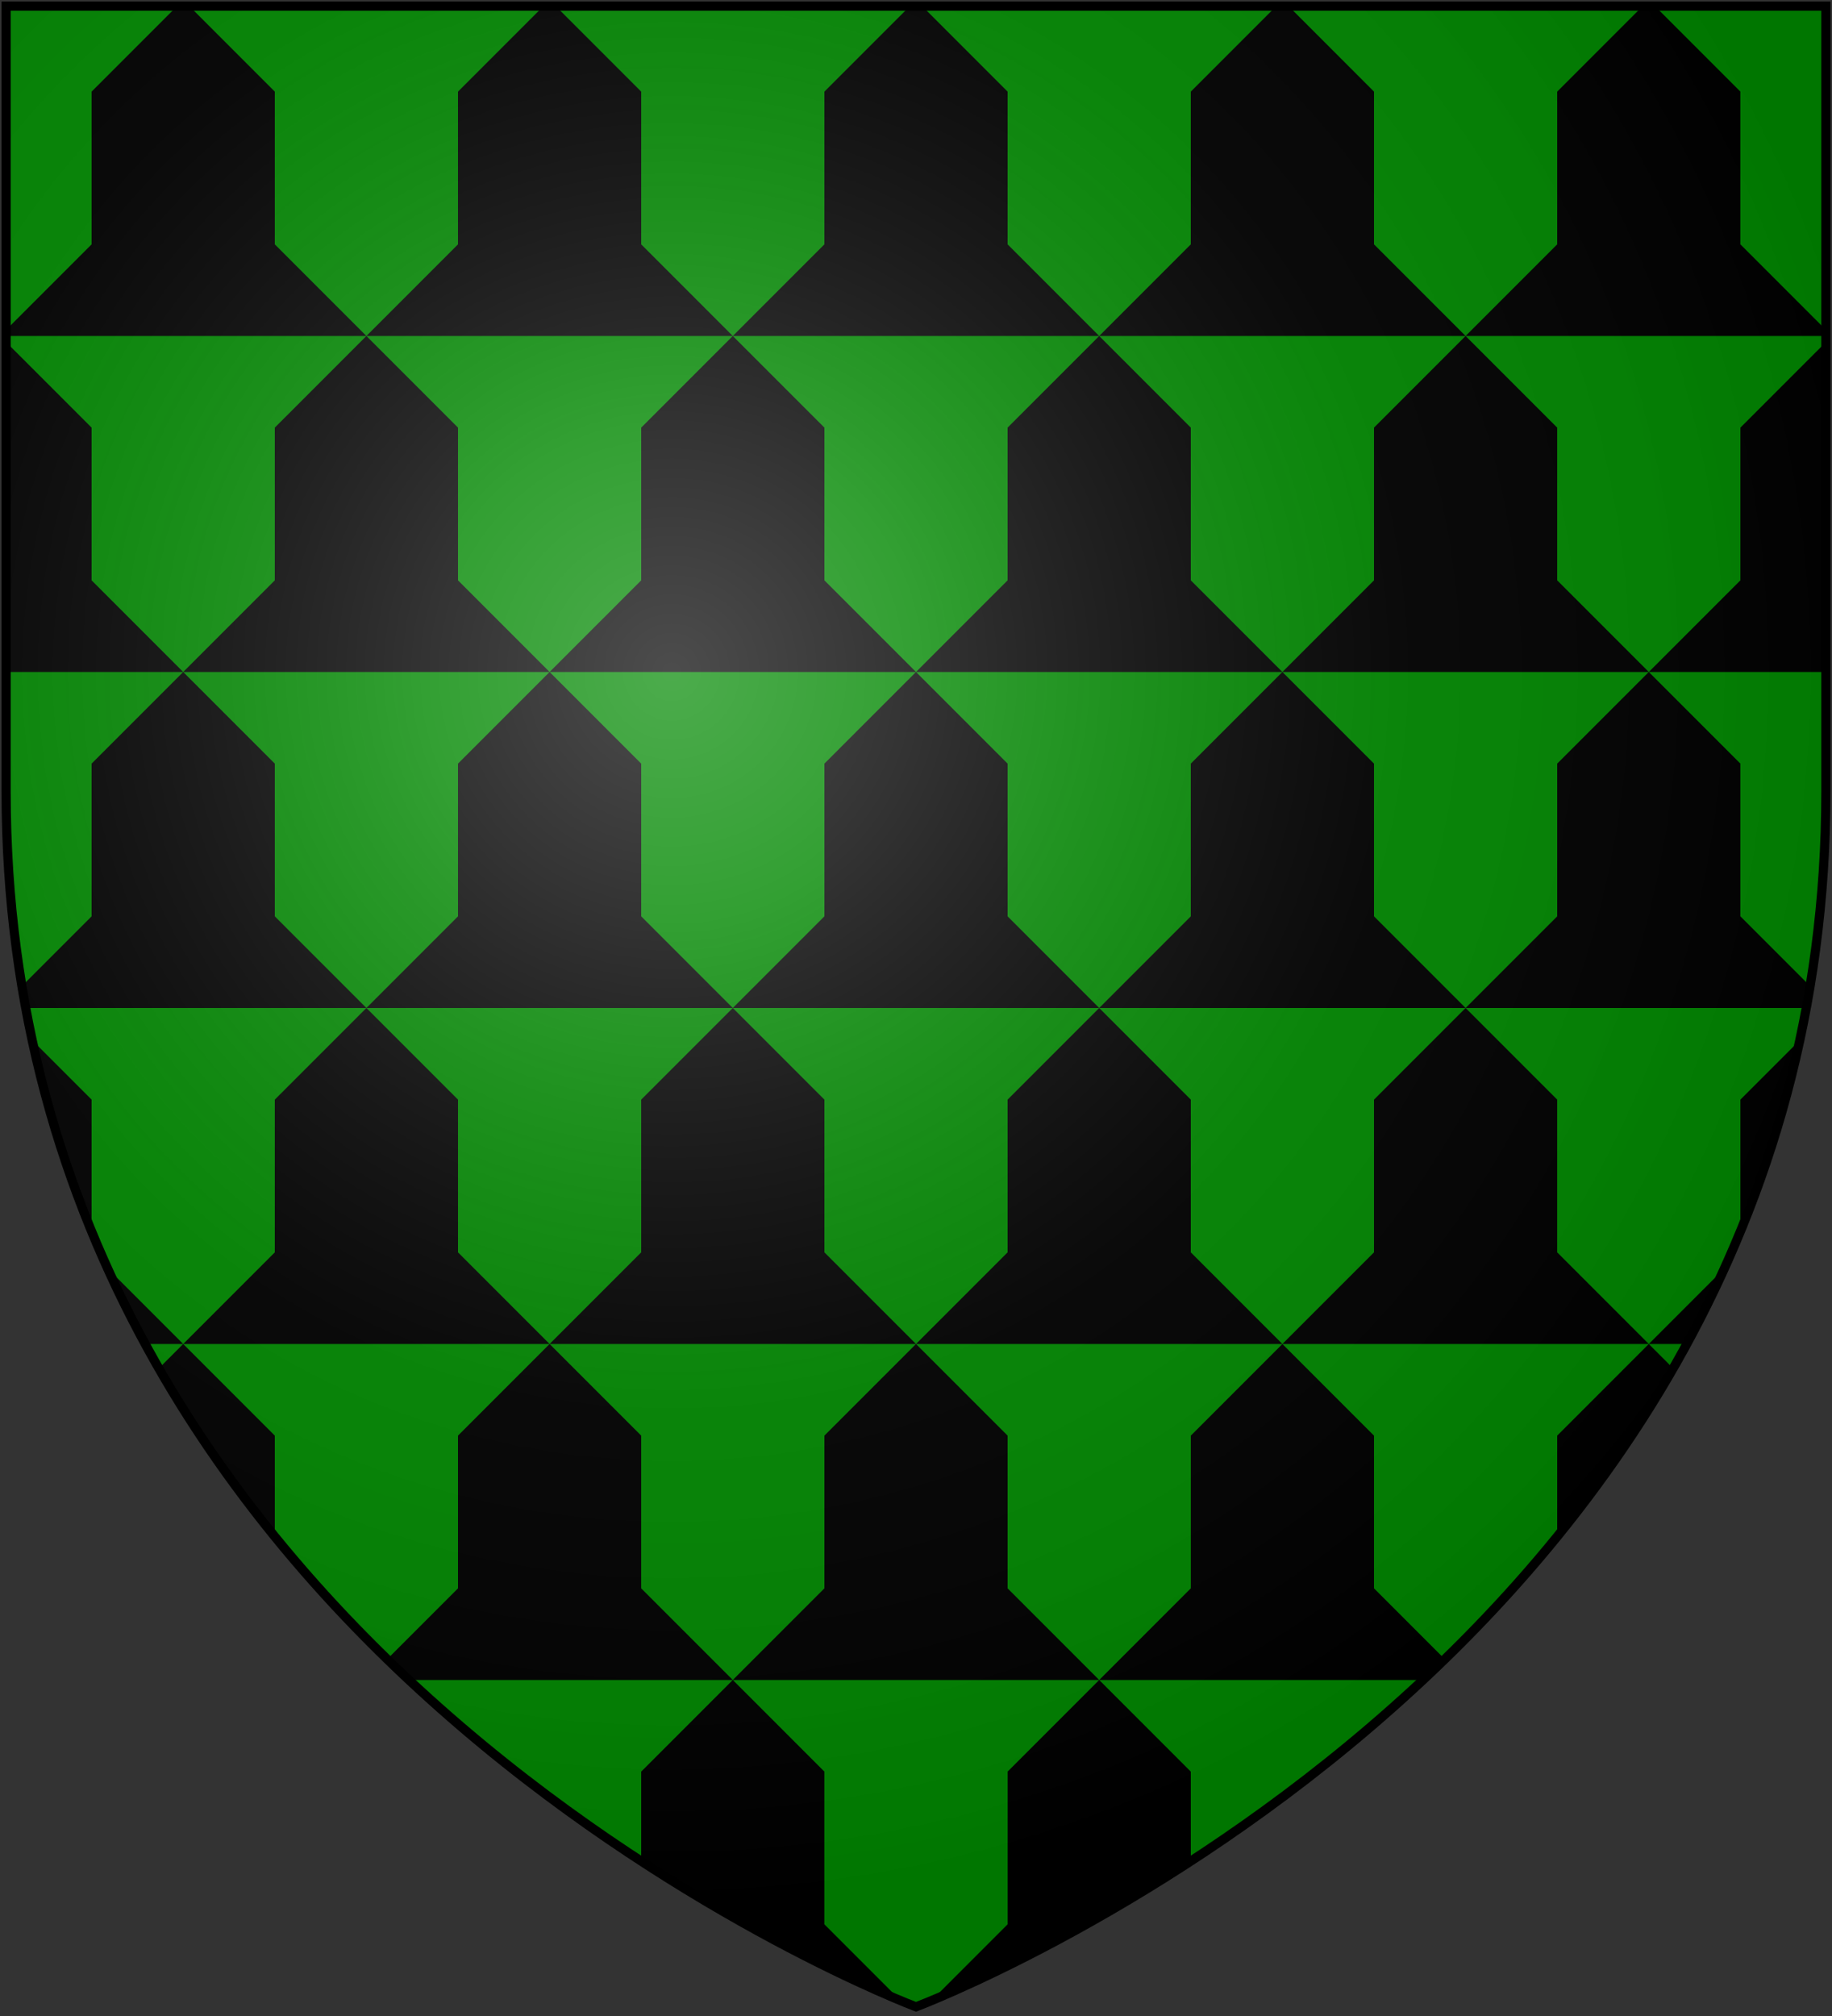 <?xml version="1.0" encoding="UTF-8" standalone="no"?>
<svg
   xmlns:dc="http://purl.org/dc/elements/1.1/"
   xmlns:cc="http://creativecommons.org/ns#"
   xmlns:rdf="http://www.w3.org/1999/02/22-rdf-syntax-ns#"
   xmlns:svg="http://www.w3.org/2000/svg"
   xmlns="http://www.w3.org/2000/svg"
   xmlns:xlink="http://www.w3.org/1999/xlink"
   xmlns:sodipodi="http://sodipodi.sourceforge.net/DTD/sodipodi-0.dtd"
   xmlns:inkscape="http://www.inkscape.org/namespaces/inkscape"
   width="600"
   height="660"
   id="svg2"
   version="1.1"
   inkscape:version="0.48.2 r9819"
   sodipodi:docname="House_Blacktyde.svg">
  <rect width="100%" height="100%" fill="#333333" stroke="none"/>
  <sodipodi:namedview
     pagecolor="#ffffff"
     bordercolor="#666666"
     borderopacity="1"
     objecttolerance="10"
     gridtolerance="10"
     guidetolerance="10"
     inkscape:pageopacity="0"
     inkscape:pageshadow="2"
     inkscape:window-width="1366"
     inkscape:window-height="715"
     id="namedview26"
     showgrid="false"
     inkscape:zoom="0.50568849"
     inkscape:cx="207.71547"
     inkscape:cy="341.90653"
     inkscape:window-x="-8"
     inkscape:window-y="-8"
     inkscape:window-maximized="1"
     inkscape:current-layer="svg2" />
  <defs
     id="defs4">
    <pattern
       inkscape:collect="always"
       xlink:href="#vair"
       id="pattern3006"
       patternTransform="translate(141.229,-141.229)" />
    <radialGradient
       id="rg"
       gradientUnits="userSpaceOnUse"
       cx="220"
       cy="220"
       r="405">
      <stop
         style="stop-color:#fff;stop-opacity:.3"
         offset="0"
         id="stop7" />
      <stop
         style="stop-color:#fff;stop-opacity:.2"
         offset=".2"
         id="stop9" />
      <stop
         style="stop-color:#666;stop-opacity:.1"
         offset=".6"
         id="stop11" />
      <stop
         style="stop-color:#000;stop-opacity:.13"
         offset="1"
         id="stop13" />
    </radialGradient>
    <clipPath
       id="clip-shield">
      <path
         id="shield"
         d="m2,2v257c0,286 298,398 298,398c0,0 298-112 298-398V2z" />
    </clipPath>
    <pattern
       id="vair"
       patternUnits="userSpaceOnUse"
       width="120"
       height="220">
      <path
         fill="#000"
         d="M60,0 l30,30 v50 l30,30 v110 h-60 l30,-30 v-50 l30,-30 H0 l30,30 v50 l30,30 H0 v-110 l30,-30 v-50z"
         id="path18" />
    </pattern>
    <radialGradient
       inkscape:collect="always"
       xlink:href="#rg"
       id="radialGradient4571"
       gradientUnits="userSpaceOnUse"
       cx="220"
       cy="220"
       r="405" />
    <radialGradient
       id="rg-1"
       gradientUnits="userSpaceOnUse"
       cx="220"
       cy="220"
       r="405">
      <stop
         style="stop-color:#fff;stop-opacity:.3"
         offset="0"
         id="stop7-7" />
      <stop
         style="stop-color:#fff;stop-opacity:.2"
         offset=".2"
         id="stop9-4" />
      <stop
         style="stop-color:#666;stop-opacity:.1"
         offset=".6"
         id="stop11-0" />
      <stop
         style="stop-color:#000;stop-opacity:.13"
         offset="1"
         id="stop13-9" />
    </radialGradient>
    <radialGradient
       id="radialGradient4600"
       gradientUnits="userSpaceOnUse"
       cx="220"
       cy="220"
       r="405">
      <stop
         style="stop-color:#fff;stop-opacity:.3"
         offset="0"
         id="stop4602" />
      <stop
         style="stop-color:#fff;stop-opacity:.2"
         offset=".2"
         id="stop4604" />
      <stop
         style="stop-color:#666;stop-opacity:.1"
         offset=".6"
         id="stop4606" />
      <stop
         style="stop-color:#000;stop-opacity:.13"
         offset="1"
         id="stop4608" />
    </radialGradient>
  </defs>
  <path
     inkscape:connector-curvature="0"
     style="fill:#008800"
     d="m 2,2 0,257 c 0,286 298,398 298,398 0,0 298,-112 298,-398 L 598,2 2,2 z"
     id="rect21" />
  <path
     inkscape:connector-curvature="0"
     style="fill:#000000;fill-opacity:1"
     d="m 58,2 -28,28 0,50 -28,28 0,2 118,0 L 90,80 90,30 62,2 58,2 z m 62,108 120,0 -30,-30 0,-50 -28,-28 -4,0 -28,28 0,50 -30,30 z m 0,0 -30,30 0,50 -30,30 60,0 60,0 -30,-30 0,-50 -30,-30 z m 60,110 60,0 60,0 -30,-30 0,-50 -30,-30 -30,30 0,50 -30,30 z m 0,0 -30,30 0,50 -30,30 120,0 -30,-30 0,-50 -30,-30 z m 60,110 120,0 -30,-30 0,-50 -30,-30 -30,30 0,50 -30,30 z m 0,0 -30,30 0,50 -30,30 60,0 60,0 -30,-30 0,-50 -30,-30 z m 60,110 60,0 60,0 -30,-30 0,-50 -30,-30 -30,30 0,50 -30,30 z m 0,0 -30,30 0,50 -30,30 120,0 -30,-30 0,-50 -30,-30 z m 60,110 106.031,0 c 2.39,-2.235 4.78,-4.502 7.156,-6.812 L 450,520 l 0,-50 -30,-30 -30,30 0,50 -30,30 z m 0,0 -30,30 0,50 -25,25 c 12.011,-4.984 45.048,-19.699 85,-45.719 L 390,580 360,550 z m 60,-110 60,0 60,0 -30,-30 0,-50 -30,-30 -30,30 0,50 -30,30 z m 60,-110 -30,-30 0,-50 -30,-30 -30,30 0,50 -30,30 120,0 z m 0,0 111.562,0 c 0.443,-2.386 0.85,-4.772 1.25,-7.188 L 570,300 l 0,-50 -30,-30 -30,30 0,50 -30,30 z m 60,-110 -30,-30 0,-50 -30,-30 -30,30 0,50 -30,30 60,0 60,0 z m 0,0 58,0 0,-108 -28,28 0,50 -30,30 z m -120,0 -30,-30 0,-50 -30,-30 -30,30 0,50 -30,30 60,0 60,0 z M 360,110 330,80 330,30 302,2 l -4,0 -28,28 0,50 -30,30 120,0 z m 0,0 120,0 -30,-30 0,-50 -28,-28 -4,0 -28,28 0,50 -30,30 z m 120,0 118,0 0,-2 -28,-28 0,-50 -28,-28 -4,0 -28,28 0,50 -30,30 z m 60,330 12.438,0 c 4.352,-8.003 8.461,-16.254 12.312,-24.75 L 540,440 z m 0,0 -30,30 0,33.031 c 13.682,-16.823 26.536,-35.165 37.969,-55.062 L 540,440 z m -300,110 -30,30 0,29.281 c 39.952,26.019 72.989,40.735 85,45.719 l -25,-25 0,-50 -30,-30 z m 0,0 -30,-30 0,-50 -30,-30 -30,30 0,50 -23.188,23.188 c 2.376,2.311 4.766,4.578 7.156,6.812 L 240,550 z m -60,-110 -30,-30 0,-50 -30,-30 -30,30 0,50 -30,30 60,0 60,0 z m -120,0 -7.969,7.969 C 63.464,467.866 76.318,486.208 90,503.031 L 90,470 60,440 z m 0,0 -24.75,-24.75 c 3.851,8.496 7.961,16.747 12.312,24.75 L 60,440 z m 60,-110 -30,-30 0,-50 -30,-30 -30,30 0,50 -22.812,22.812 c 0.4,2.415 0.807,4.802 1.25,7.188 L 120,330 z M 60,220 30,190 30,140 2,112 2,220 60,220 z M 10.531,340.531 C 15.307,362.682 21.942,383.536 30,403.125 L 30,360 10.531,340.531 z m 578.938,0 L 570,360 l 0,43.125 c 8.058,-19.589 14.693,-40.443 19.469,-62.594 z"
     id="path4493" />
  <use
     height="1052.362"
     width="744.094"
     y="0"
     x="0"
     style="fill:url(#rg-1);stroke:#000000;stroke-width:3"
     id="shine"
     xlink:href="#shield" />
</svg>
